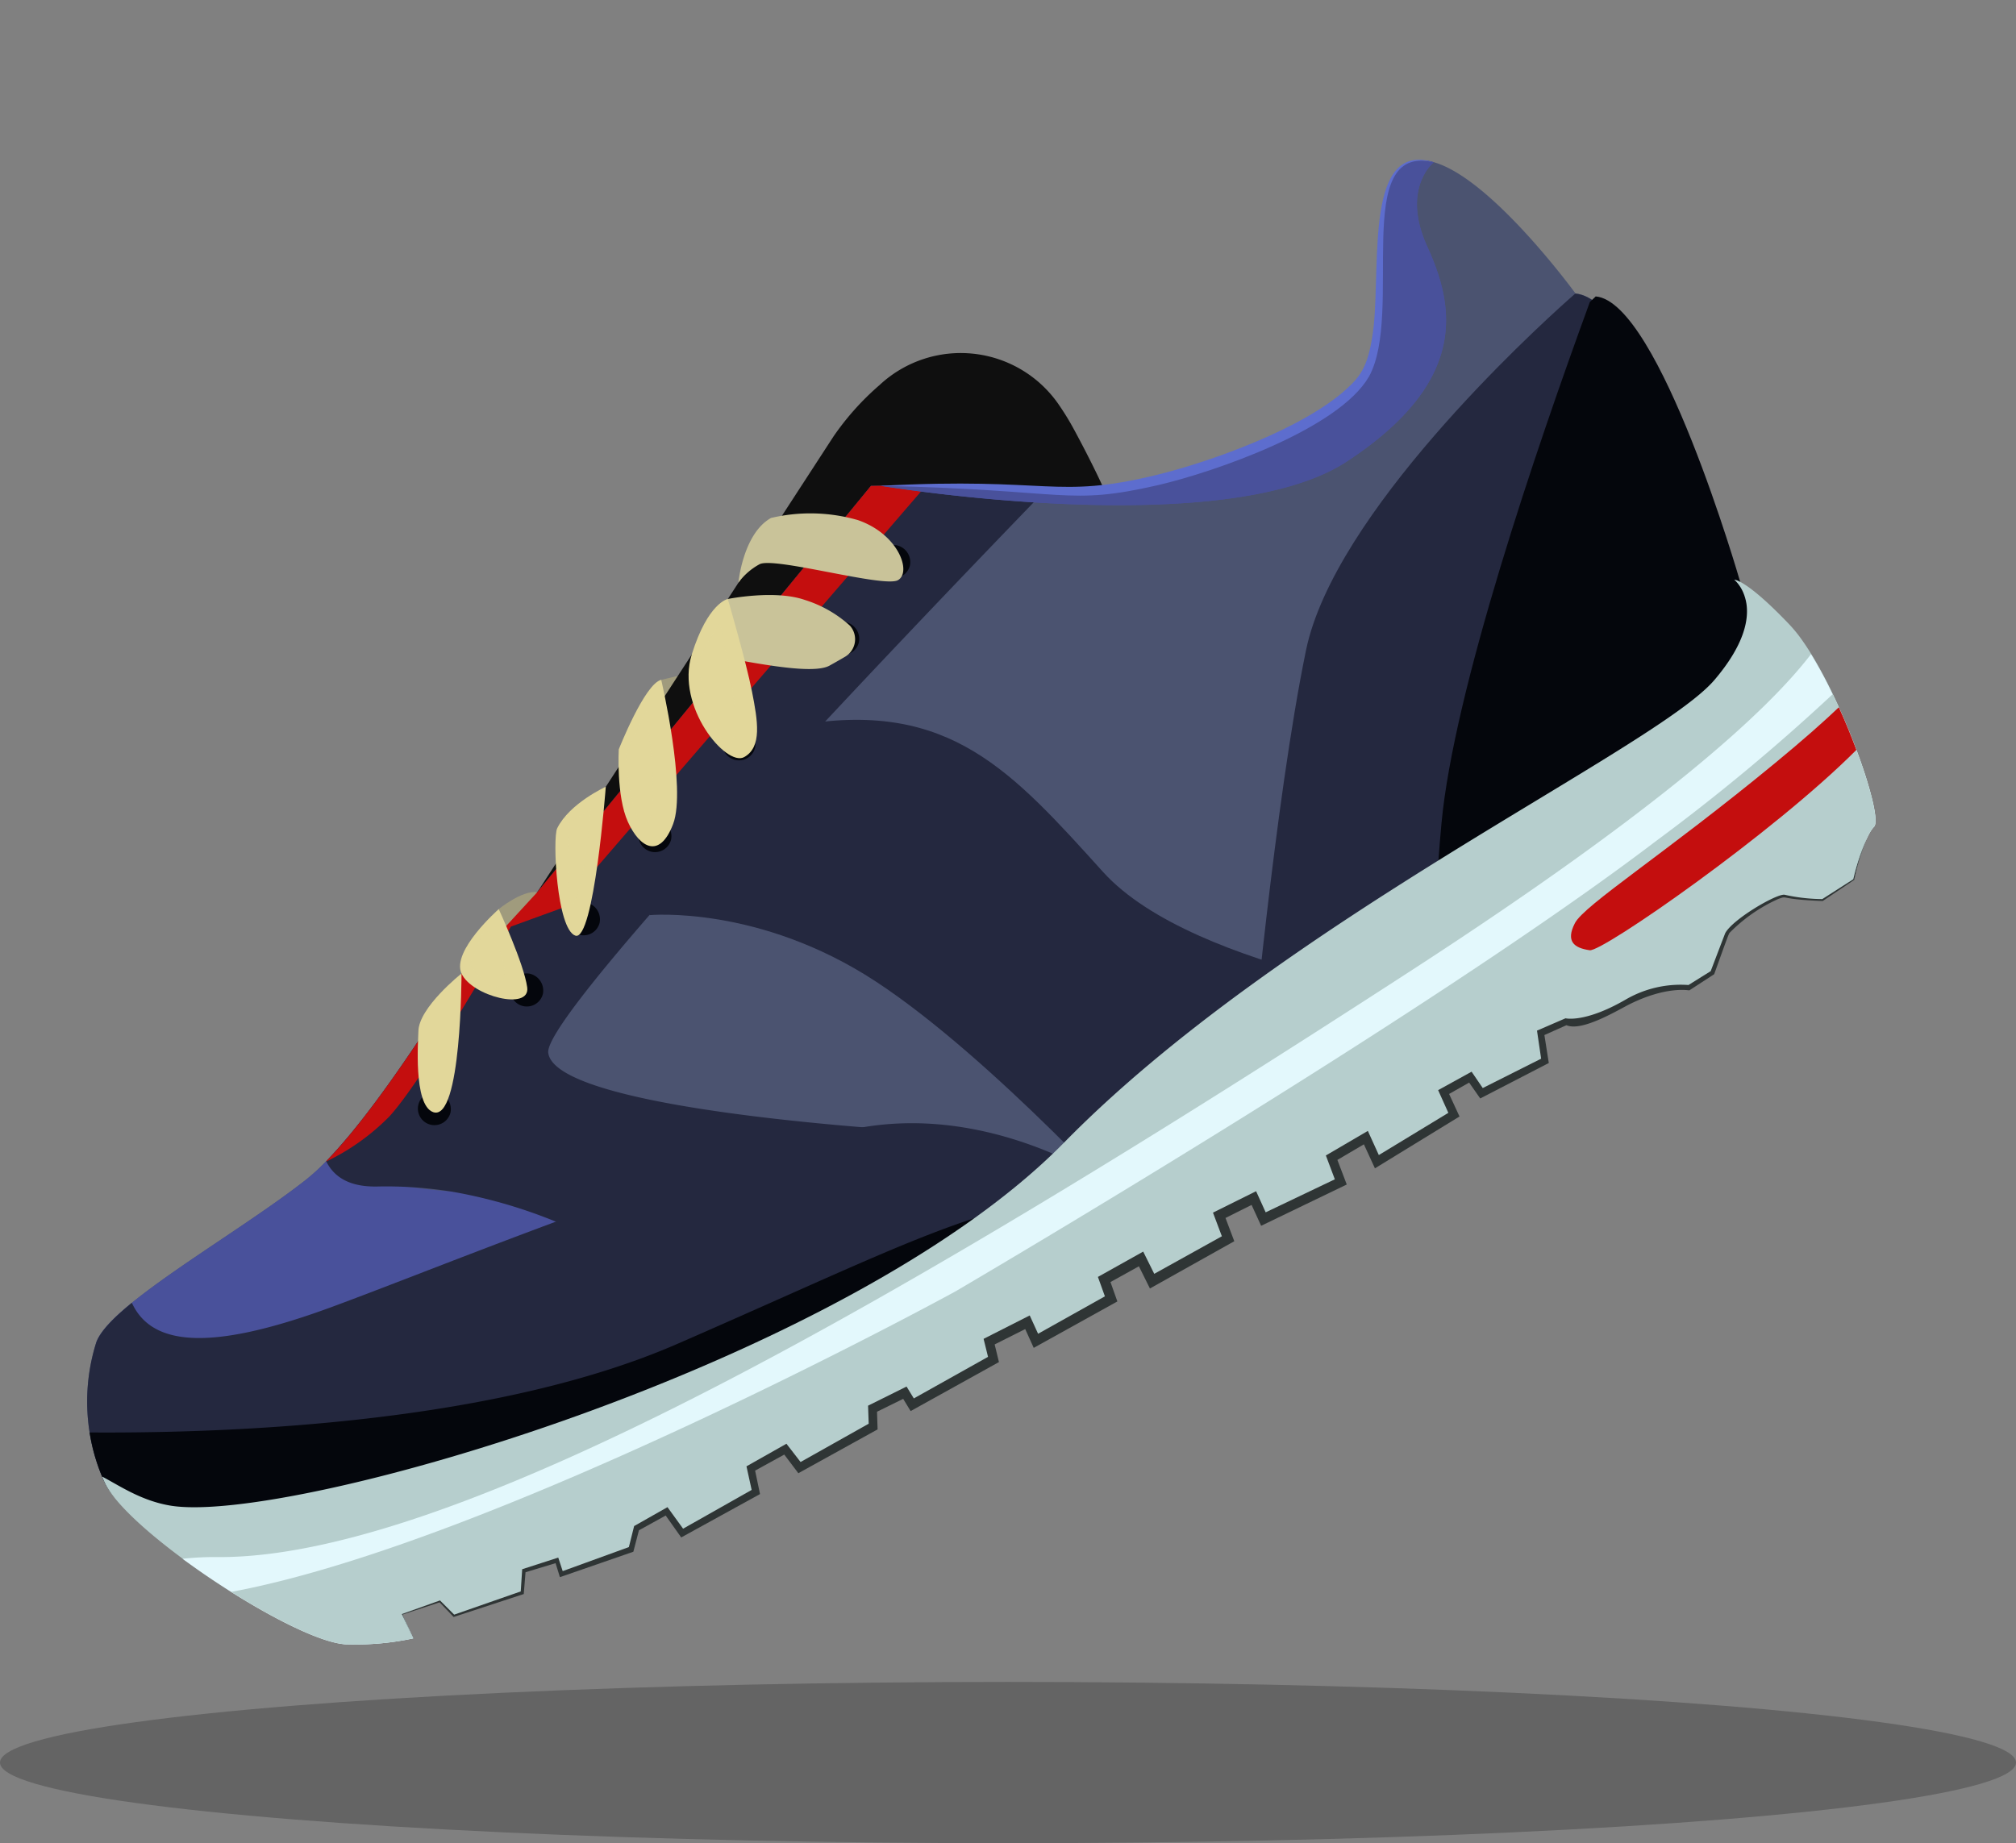 <svg xmlns="http://www.w3.org/2000/svg" width="200" height="182.898" viewBox="0 0 200 182.898">
  <rect x="0" y="0" width="200" height="182.898" fill="#808080" stroke="none"/>
  <g id="Group_81" data-name="Group 81" transform="translate(-88 -817.102)">
    <g id="Group_79" data-name="Group 79" transform="translate(20.802 582.7) rotate(8)">
      <g id="Group_78" data-name="Group 78" transform="translate(126.893 218.841)">
        <path id="Path_400" data-name="Path 400" d="M221.116,330.324l-2.03.8-1.046,3.295,1.814-1.176Z" transform="translate(-172.465 -269.519)" fill="#a09b7d"/>
        <path id="Path_401" data-name="Path 401" d="M252.539,279.982s-.619-2.027-5.613-8.813a26.17,26.17,0,0,0-1.692-2.067,11.8,11.8,0,0,0-18.023.4,26.7,26.7,0,0,0-3.823,5.707l-23.846,51.1Z" transform="translate(-163.216 -239.876)" fill="#0f0f0f"/>
        <path id="Path_402" data-name="Path 402" d="M129.915,367.016c1.43,2.244,7.17,4.484,12.593,7.1,5.7,2.755,11.122,5.83,13.566,5.443a27.077,27.077,0,0,0,6.321-1.487l-1.419-2.228,3.51-1.779,1.585,1.221,6.4-3.214-.143-2.184,3.1-1.469.62,1.292,6.517-3.4.238-2.163,2.724-2.064,1.828,1.919,6.672-5.056-.821-2.24,3.132-2.373,1.638,1.621,6.672-5.056-.307-1.749,2.954-2.019.893,1.085,7.353-5.572-.674-1.692,3.5-2.431,1.088,1.708,6.809-5.159-.952-1.811,3.336-2.528,1.393,2.028,6.876-5.21-1.188-2.183,3.158-2.173,1.23,1.931,7.092-4.713-1.236-2.257,3.085-2.447,1.419,2.228,6.923-5.687-1.324-2.079,2.42-1.834,1.313,1.427,5.793-4.059-.806-2.692,2.389-1.48s1.07.73,4.951-2.211,6.6-2.8,6.6-2.8l2.043-1.548s.771-3.227.938-4.234,4.413-4.72,5.278-4.55a21.637,21.637,0,0,0,3.654-.126l2.786-2.441s-.794-5.458.127-6.706c.834-1.13-5.852-8.071-10.581-13.071-.5-.526-.884-3.264-1.25-3.75-2.565-3.409-4.192-4.286-4.192-4.286s-12.7-26.274-19.542-25.93c0,0-9.792-10.124-15.727-10.941h0a4.064,4.064,0,0,0-2.03.173c-5.345,2.068.6,15.841-1.782,21.61s-19.051,15.1-28.561,15.7q-.618.038-1.231.083c-7.194.512-13.85,1.482-16.262,1.856h-.006c-.616.1-.953.152-.953.152L164.27,303.044l-3.676,2.785s-5.932,14.845-11.479,23.783c-.632,1.018-1.258,1.959-1.871,2.794a20.773,20.773,0,0,1-1.712,2.076C141.157,339.044,134.1,344.7,130.109,349c-1.651,1.782-2.775,3.332-2.964,4.475a19.453,19.453,0,0,0,2.447,13.013C129.695,366.664,129.8,366.841,129.915,367.016Z" transform="translate(-126.893 -218.867)" fill="#4b5370"/>
        <path id="Path_403" data-name="Path 403" d="M360.068,308.282l-14.1,11.579s-1.3-26.764-.325-42.036c.88-13.8,17.745-34.318,20.99-38.147.35-.409.54-.627.54-.627,6.851-.344,19.545,25.929,19.545,25.929s5.44,3.807,6.265,9.883C393.072,275.485,360.068,308.282,360.068,308.282Z" transform="translate(-236.086 -228.027)" fill="#24283f"/>
        <path id="Path_404" data-name="Path 404" d="M410.346,280.121l-31.7,28.16c-.569-4.816-1.05-10.036-1.3-15.321-.625-13.194,4.111-38.038,7.376-53.282.324-.409.5-.627.5-.627,6.335-.344,18.076,25.929,18.076,25.929Z" transform="translate(-252.089 -228.027)" fill="#04060c"/>
        <path id="Path_405" data-name="Path 405" d="M127.4,445.748S141.2,461.718,146.8,461s41.009-21.828,41.009-21.828-1.811-3.192-4.184-6.523c-2.42-3.394-5.425-6.93-7.7-7.376-2.776-.545-9.959.32-15.74.65h0c-1.4.081-2.722.129-3.877.119a9.029,9.029,0,0,1-3.878-.58,10.042,10.042,0,0,1-3.064-3.578c-.632,1.018-1.258,1.959-1.871,2.794a20.783,20.783,0,0,1-1.712,2.076C139.6,433.206,128.043,441.841,127.4,445.748Z" transform="translate(-127.145 -311.141)" fill="#49519b"/>
        <path id="Path_406" data-name="Path 406" d="M241.126,360.345l-26.011,19.712a55.96,55.96,0,0,0-11.39-8.329A49.668,49.668,0,0,0,180.29,365h-.006q-1.9-.033-3.875.115-1.7.131-3.45.414c-2.58.415-4.31-.245-5.345-1.762l-.014-.016c.61-.835,1.235-1.773,1.87-2.793,5.546-8.939,11.475-23.78,11.475-23.78l3.675-2.787,27.166-44.523.955-.153h.006c.925-.142,2.48-.376,4.455-.633,3.155-.419,7.38-.9,11.805-1.221-12.225,16.8-42.075,58.344-41.09,62.156,1.235,4.789,26.965,3.349,35.276,2.776S241.126,360.345,241.126,360.345Z" transform="translate(-147.246 -250.218)" fill="#24283f"/>
        <path id="Path_407" data-name="Path 407" d="M217.2,290.1l-29.975,46.552-4.721,2.509s-6.31,15.965-9.31,20.328a22.254,22.254,0,0,1-5.58,5.3l-.014-.016c.61-.835,1.235-1.773,1.87-2.793,5.546-8.939,11.475-23.78,11.475-23.78l3.675-2.787,27.166-44.523.955-.153h.006C213.671,290.594,215.226,290.36,217.2,290.1Z" transform="translate(-147.246 -251.235)" fill="#c40e0e"/>
        <path id="Path_408" data-name="Path 408" d="M226.49,409.159l-67.252,43.7L142.5,459.207c-5.425-2.624-11.152-5.449-12.582-7.7a19.149,19.149,0,0,1-2.165-4.7,19.552,19.552,0,0,1-.605-8.847c.191-1.14,1.311-2.694,2.966-4.472,2.635,4.134,8.75,3.529,19.73-2.367s35.926-20.617,49.667-24.975c11.35-3.6,22.35.8,25.84,2.433C226.09,408.936,226.49,409.159,226.49,409.159Z" transform="translate(-126.894 -303.363)" fill="#24283f"/>
        <path id="Path_409" data-name="Path 409" d="M227.347,412.337l-67.252,43.7-17.049,6.408c-5.425-2.624-10.841-5.508-12.271-7.755a19.148,19.148,0,0,1-2.165-4.7c15-2.007,40.051-6.7,56.537-16.832,21.905-13.466,27.166-17.792,41.06-21.4C226.947,412.113,227.347,412.337,227.347,412.337Z" transform="translate(-127.751 -306.54)" fill="#04060c"/>
        <path id="Path_410" data-name="Path 410" d="M224.255,355.884s10.6-2.526,23.147,3.392,29.3,19.978,29.3,19.978l29.2-25.77s-27.311.561-37.673-8.1-17.4-14.7-31.53-10.365S224.255,355.884,224.255,355.884Z" transform="translate(-175.541 -270.998)" fill="#24283f"/>
        <path id="Path_411" data-name="Path 411" d="M132.614,397.786c1.139,1.788,4.618,4.193,8.729,6.422,1.049.569,2.611.426,3.713.958,5.7,2.756,11.273,5.554,13.717,5.168a27.08,27.08,0,0,0,6.321-1.487l-1.419-2.228,3.51-1.779,1.585,1.221,6.4-3.214-.143-2.184,3.1-1.469.62,1.292,6.517-3.4.238-2.163,2.724-2.064,1.828,1.919,6.672-5.056-.821-2.24,3.132-2.373,1.638,1.621,6.672-5.056-.307-1.749,2.954-2.019.893,1.085,7.353-5.572-.673-1.692,3.5-2.431,1.088,1.708,6.809-5.159-.952-1.811,3.336-2.528,1.393,2.028,6.876-5.21-1.188-2.183,3.158-2.173,1.23,1.931,7.092-4.714-1.236-2.257,3.085-2.447,1.419,2.228,6.923-5.687-1.325-2.079,2.42-1.834,1.313,1.427,5.793-4.059-.806-2.692,2.389-1.48s1.071.73,4.951-2.211,6.6-2.8,6.6-2.8l2.043-1.548s.771-3.227.938-4.234,4.413-4.72,5.278-4.55a21.64,21.64,0,0,0,3.654-.126l2.786-2.441s.34-4.222,1.261-5.469c.771-1.044-4.08-10.691-8.554-16.094-.365-.443-.729-.857-1.087-1.235a14.01,14.01,0,0,0-1.449-1.353c-4.9-3.886-6.066-3.661-6.066-3.661s4.282,2.5-.552,10.12-39.188,29.628-57.5,54.435-70.931,48.376-82.834,48.02c-2.916-.087-5.208-1.246-7.055-1.907C132.394,397.434,132.5,397.611,132.614,397.786Z" transform="translate(-129.591 -249.637)" fill="#b6cecd"/>
        <path id="Path_412" data-name="Path 412" d="M306.438,314.139c-.92,1.249-1.26,5.471-1.26,5.471l-2.786,2.444a21.786,21.786,0,0,1-3.655.125c-.865-.169-5.115,3.54-5.28,4.549-.135.84-.691,3.207-.875,3.982-.041.158-.06.251-.06.251l-.82.622-1.225.927s-2.715-.142-6.6,2.8-4.95,2.209-4.95,2.209l-2.39,1.478.8,2.694-5.79,4.058-1.315-1.429-2.421,1.838,1.326,2.078-6.921,5.683-1.42-2.225-3.085,2.449,1.236,2.253-7.09,4.718-1.23-1.931-3.161,2.171,1.191,2.182-6.881,5.214-1.39-2.029-3.335,2.525.95,1.811-6.811,5.16-1.085-1.707-3.5,2.433.675,1.691-7.355,5.574-.891-1.085-2.955,2.018.305,1.745-6.671,5.056-1.64-1.62-3.13,2.373.82,2.242-6.67,5.056-1.831-1.92-2.72,2.067-.24,2.16-6.515,3.4-.621-1.293-3.105,1.473.145,2.182-6.4,3.213-1.585-1.222-3.51,1.784,1.42,2.225a27,27,0,0,1-6.32,1.489c-2.161.338-7.141-1.26-12.206-3.54-.66-.3-1.325-.611-1.985-.927-1.105-.535-2.195-1.091-3.24-1.658a28.787,28.787,0,0,1,3.5-.665c23.41-3.174,63.821-34.776,109.257-74.254,22.091-19.2,31.2-30.206,34.731-36.456a43.813,43.813,0,0,1,2.675,3.638C304.068,306.956,307.053,313.3,306.438,314.139Z" transform="translate(-138.646 -254.845)" fill="#e3f8fc"/>
        <path id="Path_413" data-name="Path 413" d="M254.667,318.486a1.64,1.64,0,1,1-1.634-1.783A1.713,1.713,0,0,1,254.667,318.486Z" transform="translate(-189.144 -263.327)" fill="#04060c" style="mix-blend-mode: multiply;isolation: isolate"/>
        <path id="Path_414" data-name="Path 414" d="M240.576,315.545a2.02,2.02,0,0,1-.014,3.089c-.357.285-.828.651-1.442,1.116-2.179,1.651-13.373.133-13.688.809l2.778-5.953s4.477-1.578,7.553-.974A11.955,11.955,0,0,1,240.576,315.545Z" transform="translate(-176.161 -261.869)" fill="#c9c399"/>
        <path id="Path_415" data-name="Path 415" d="M262.576,303.359a1.64,1.64,0,1,1-1.634-1.782A1.714,1.714,0,0,1,262.576,303.359Z" transform="translate(-193.098 -256.451)" fill="#04060c" style="mix-blend-mode: multiply;isolation: isolate"/>
        <path id="Path_416" data-name="Path 416" d="M234.921,298.838a16.987,16.987,0,0,1,8.572-.988c4.2.826,6.021,4.388,4.751,5.351s-12.534-.627-13.821.349a6.324,6.324,0,0,0-1.814,2.1S232.379,300.764,234.921,298.838Z" transform="translate(-179.747 -254.659)" fill="#c9c399"/>
        <path id="Path_417" data-name="Path 417" d="M237.182,340.116a1.641,1.641,0,1,1-1.635-1.782A1.714,1.714,0,0,1,237.182,340.116Z" transform="translate(-180.402 -273.16)" fill="#04060c" style="mix-blend-mode: multiply;isolation: isolate"/>
        <path id="Path_418" data-name="Path 418" d="M228.119,315.533s-1.9.617-2.778,5.953,4.936,10.594,6.569,9.356.842-3.72-.146-6.569S228.119,315.533,228.119,315.533Z" transform="translate(-176.071 -262.795)" fill="#e2d79a"/>
        <path id="Path_419" data-name="Path 419" d="M223.219,358.777a1.64,1.64,0,1,1-1.634-1.783A1.713,1.713,0,0,1,223.219,358.777Z" transform="translate(-173.421 -281.642)" fill="#04060c" style="mix-blend-mode: multiply;isolation: isolate"/>
        <path id="Path_420" data-name="Path 420" d="M216.92,331.783s3.994,10.318,3.16,14-2.958,2.8-4.47.424-1.9-7-1.9-7S215.345,332.389,216.92,331.783Z" transform="translate(-170.299 -270.182)" fill="#e2d79a"/>
        <path id="Path_421" data-name="Path 421" d="M211.475,375.576a1.64,1.64,0,1,1-1.634-1.782A1.713,1.713,0,0,1,211.475,375.576Z" transform="translate(-167.548 -289.279)" fill="#04060c" style="mix-blend-mode: multiply;isolation: isolate"/>
        <path id="Path_422" data-name="Path 422" d="M207.952,352.452s-3.328,2.112-4.2,4.748c-.337,1.02,1.341,9.925,3.264,10.3S207.952,352.452,207.952,352.452Z" transform="translate(-165.3 -279.578)" fill="#e2d79a"/>
        <path id="Path_423" data-name="Path 423" d="M187.419,413.547a1.641,1.641,0,1,1-1.635-1.783A1.714,1.714,0,0,1,187.419,413.547Z" transform="translate(-155.521 -306.54)" fill="#04060c" style="mix-blend-mode: multiply;isolation: isolate"/>
        <path id="Path_424" data-name="Path 424" d="M182.117,396.049c.09.657.481,7.3,2.568,7.714,2.923.574.867-14.012.867-14.012S181.792,393.692,182.117,396.049Z" transform="translate(-154.494 -296.533)" fill="#e2d79a"/>
        <path id="Path_425" data-name="Path 425" d="M257.887,258.369c.518.013,34.505.794,45.455-8.815,11.035-9.683,8.345-16.893,4.94-22.241s-.528-8.364-.528-8.364a4.064,4.064,0,0,0-2.03.173c-5.345,2.068.6,15.841-1.782,21.61s-19.051,15.1-28.561,15.7C267.726,256.912,260.437,257.973,257.887,258.369Z" transform="translate(-192.388 -218.867)" fill="#49519b"/>
        <path id="Path_426" data-name="Path 426" d="M257.887,258.369c.518.013,34.505.794,45.455-8.815,11.035-9.683,8.345-16.893,4.94-22.241s-.528-8.364-.528-8.364a4.064,4.064,0,0,0-2.03.173c-5.345,2.068.6,15.841-1.782,21.61s-19.051,15.1-28.561,15.7C267.726,256.912,260.437,257.973,257.887,258.369Z" transform="translate(-192.388 -218.867)" fill="#49519b"/>
        <path id="Path_427" data-name="Path 427" d="M307.754,218.924c-8.478-.815-.809,15.231-3.408,21.962-2.268,5.578-13.887,11.5-19.207,13.561-8.743,3.334-8.595,1.687-27.252,3.9,16.583-3.237,17.314-1.047,26.932-4.869,5.238-2.087,13.795-6.609,17.491-11.07,1.274-1.528,1.908-2.707,1.807-6.606C303.868,229.288,300.768,217.753,307.754,218.924Z" transform="translate(-192.388 -218.841)" fill="#5d6dce"/>
        <path id="Path_428" data-name="Path 428" d="M311.663,317.171c-.921,1.249-1.26,5.471-1.26,5.471l-2.786,2.444a21.783,21.783,0,0,1-3.655.125c-.865-.169-5.115,3.54-5.28,4.549-.135.84-.691,3.207-.875,3.982-.305.289-.6.584-.881.873l-1.225.927s-2.715-.142-6.6,2.8-4.95,2.209-4.95,2.209l-2.39,1.478.8,2.694-5.79,4.058-1.315-1.429-2.421,1.838,1.326,2.078-6.921,5.683-1.42-2.225-3.085,2.449,1.236,2.253-7.09,4.718-1.23-1.931-3.161,2.171,1.191,2.182-6.881,5.214-1.39-2.029-3.335,2.525.95,1.811-6.811,5.16-1.085-1.707-3.5,2.433.675,1.691-7.355,5.574-.891-1.085-2.955,2.018.305,1.745-6.671,5.056-1.64-1.62-3.13,2.373.819,2.242-6.67,5.056L202.5,401.1l-2.72,2.067-.24,2.16-6.515,3.4-.62-1.293-3.105,1.473.145,2.182-6.4,3.212-1.585-1.222-3.51,1.784,1.42,2.225a26.994,26.994,0,0,1-6.32,1.489c-2.161.338-7.141-1.26-12.206-3.54,25.311-8.47,66.957-39.494,66.957-39.494s42.476-33.587,62.641-53.953a199.084,199.084,0,0,0,15.335-16.875c.265.393.525.8.776,1.2.835,1.315,1.62,2.662,2.315,3.949C310.828,313.468,312.083,316.6,311.663,317.171Z" transform="translate(-143.87 -257.877)" fill="#b6cecd"/>
        <path id="Path_429" data-name="Path 429" d="M327.417,333.988l-2.773,2.378a17.633,17.633,0,0,1-3.763.094c-.787-.02-4.746,3.1-5.3,4.586-.028.085-.893,3.887-.906,3.942l-1.99,1.669a10.859,10.859,0,0,0-5.961,2.29c-3.685,2.892-5.661,2.678-5.661,2.678l-2.63,1.606.793,2.7-5.33,3.691-1.322-1.453-2.7,2.026-.332.249,1.317,2.089-6.247,5.109L283.2,365.42l-3.454,2.732-.331.261,1.211,2.219-6.339,4.2-1.233-1.943-3.94,2.7,1.2,2.2-6.125,4.624-1.391-2.032-4.1,3.114.955,1.812-6.047,4.6-1.075-1.685-4.209,2.937c.162.4.71,1.769.685,1.708l-6.716,5.109-.878-1.067-3.517,2.411c.021.118.328,1.859.311,1.763l-6.164,4.705-1.641-1.6-3.614,2.771.835,2.247-6.2,4.756-1.832-1.9-3.014,2.317c-.006.065-.239,2.254-.227,2.138l-6.17,3.277-.623-1.269-3.382,1.643c.011.143.169,2.253.165,2.2l-6.22,3.2-1.587-1.2-3.562,1.868c3.282,5.012.044.081.09.026l3.457-1.7,1.583,1.244,6.571-3.223c-.009-.152-.13-2.223-.126-2.166l2.826-1.307c.072.154.646,1.377.618,1.317l6.864-3.514c.007-.059.27-2.325.253-2.183l2.424-1.821,1.828,1.939,7.142-5.35-.805-2.237,2.643-1.979,1.64,1.637,7.181-5.4c-.021-.117-.311-1.794-.3-1.728l2.392-1.627.9,1.1,8-6.036-.665-1.674,2.79-1.931,1.095,1.729,7.576-5.717-.945-1.81,2.574-1.941,1.391,2.028,7.635-5.808-1.185-2.164,2.382-1.643,1.228,1.919,7.84-5.238-1.259-2.286,2.387-1.9L284.413,369l7.593-6.263-1.335-2.069,1.813-1.394,1.308,1.406,6.247-4.431-.818-2.686,2.029-1.271c1.556.427,4.55-1.957,5.769-2.834,3.471-2.425,5.766-2.268,5.822-2.287.07-.053,2.219-1.934,2.167-1.881l.053-.054c.689-3.307.86-4.151.94-4.272a15.91,15.91,0,0,1,4.32-4.005c1.009-.517-.135.049,4.391-.41l2.8-2.509a24.018,24.018,0,0,1,.685-4.308A23.313,23.313,0,0,0,327.417,333.988Z" transform="translate(-160.93 -269.251)" fill="#2f3535"/>
        <path id="Path_430" data-name="Path 430" d="M431.411,310.863c-6.96,9.283-22.156,23.366-23.426,23.366-1.585,0-2.5-.545-1.835-2.454s7.92-8.094,17.42-18.457c2.52-2.749,4.286-4.827,5.526-6.4C429.931,308.228,430.716,309.576,431.411,310.863Z" transform="translate(-266.409 -258.877)" fill="#c40e0e"/>
        <path id="Path_431" data-name="Path 431" d="M197.342,373.175l-2.926,4.241-1.378-.486.752-1.556S195.813,373.175,197.342,373.175Z" transform="translate(-159.965 -288.998)" fill="#a09b7d"/>
        <path id="Path_432" data-name="Path 432" d="M202.294,389.832a1.641,1.641,0,1,1-1.635-1.782A1.714,1.714,0,0,1,202.294,389.832Z" transform="translate(-162.958 -295.76)" fill="#04060c" style="mix-blend-mode: multiply;isolation: isolate"/>
        <path id="Path_433" data-name="Path 433" d="M191.51,377.207s3.223,5,3.876,7.291-5.317,1.634-6.644-.449S191.51,377.207,191.51,377.207Z" transform="translate(-157.684 -290.831)" fill="#e2d79a"/>
      </g>
      <path id="Path_434" data-name="Path 434" d="M216.623,337.824l-1.417,4.454s1.493,7.272,2.955,6.545S216.623,337.824,216.623,337.824Z" transform="translate(-44.156 -54.087)" fill="#e2d79a" opacity="0.48" style="mix-blend-mode: screen;isolation: isolate"/>
      <path id="Path_435" data-name="Path 435" d="M228.359,319.972l-1.68,4.192s3.139,8.863,4.43,7.454S228.359,319.972,228.359,319.972Z" transform="translate(-49.892 -45.972)" fill="#e2d79a" opacity="0.48" style="mix-blend-mode: screen;isolation: isolate"/>
      <path id="Path_436" data-name="Path 436" d="M207.878,356.994l-2.005,1.635s.917,9.272,1.667,7.636S207.878,356.994,207.878,356.994Z" transform="translate(-39.489 -62.801)" fill="#e2d79a" opacity="0.48" style="mix-blend-mode: screen;isolation: isolate"/>
      <path id="Path_437" data-name="Path 437" d="M191.392,380.95l-.981,3.84s3.095,3.339,3.466.96S191.392,380.95,191.392,380.95Z" transform="translate(-31.758 -73.691)" fill="#e2d79a" opacity="0.48" style="mix-blend-mode: screen;isolation: isolate"/>
    </g>
    <g id="Group_80" data-name="Group 80" transform="translate(88 983.729)">
      <g id="Ellipse_4" data-name="Ellipse 4" transform="translate(0 0.271)" stroke="rgba(0,0,0,0)" stroke-width="1" opacity="0.22">
        <ellipse cx="100" cy="8" rx="100" ry="8" stroke="none"/>
        <ellipse cx="100" cy="8" rx="99.5" ry="7.5" fill="none"/>
      </g>
    </g>
  </g>
</svg>
